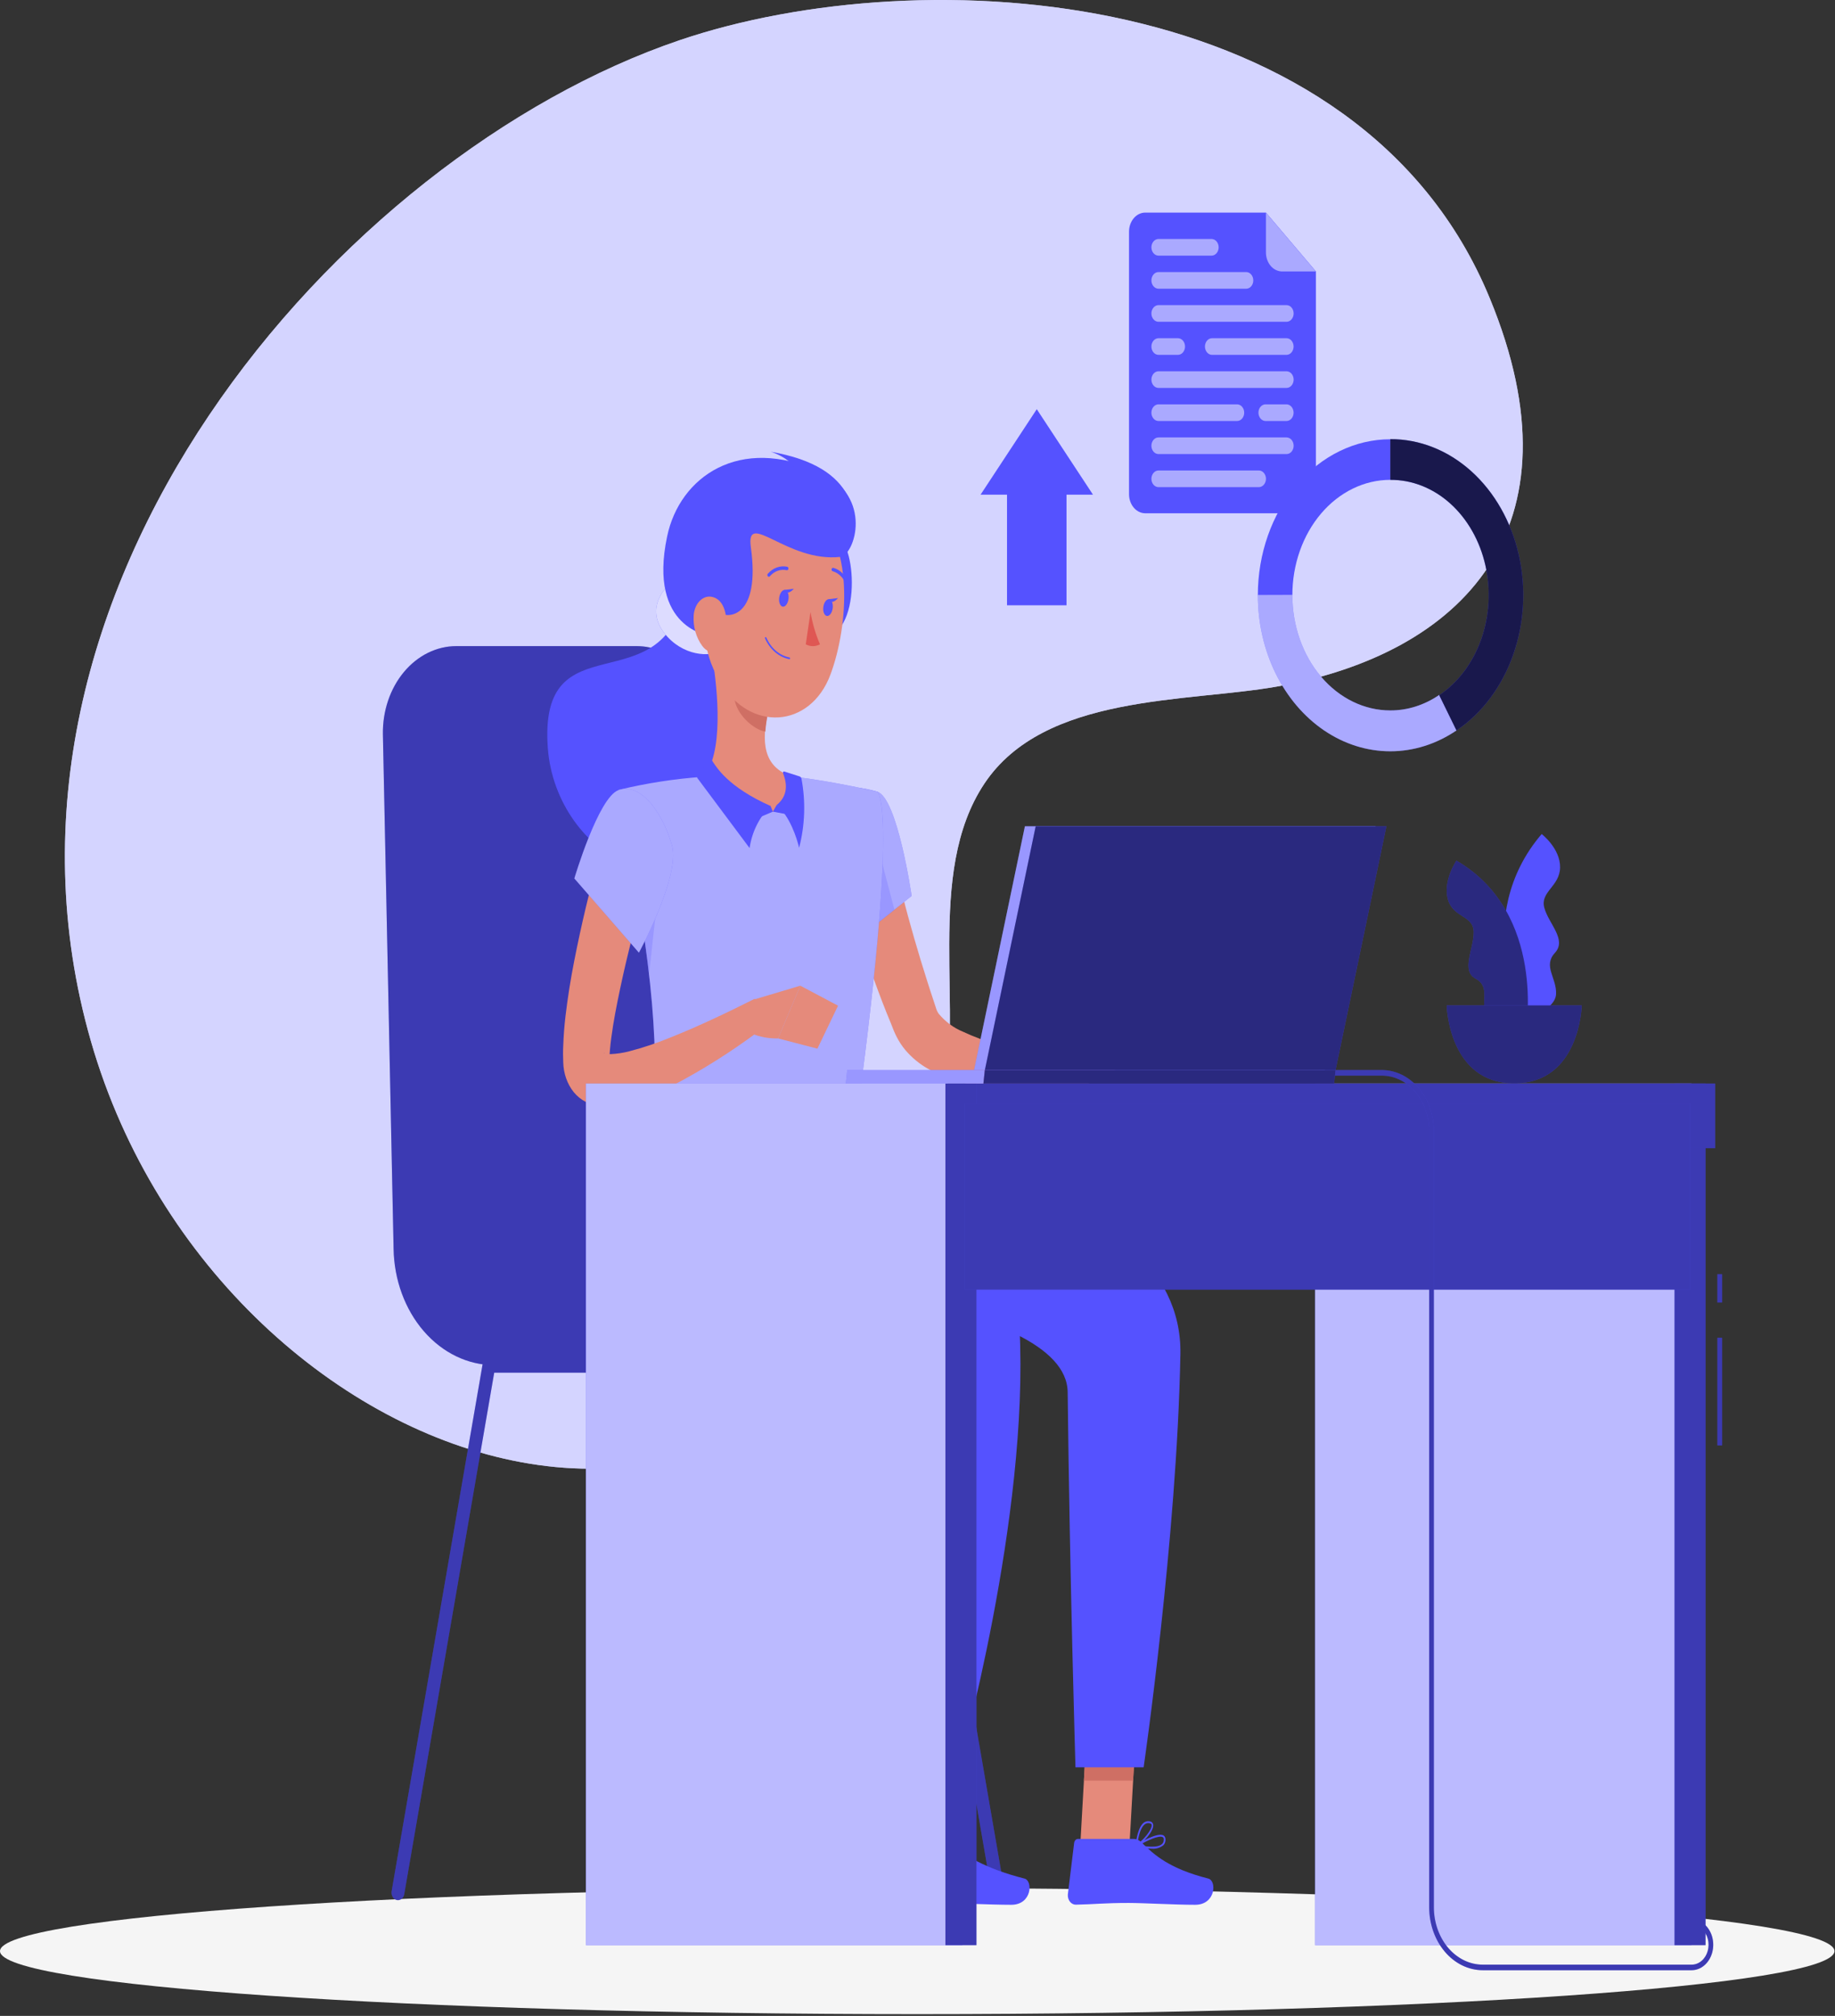 <svg width="783" height="860" viewBox="0 0 783 860" fill="none" xmlns="http://www.w3.org/2000/svg">
<rect x="0" y="0" width="783" height="860" fill="#333333" stroke="none"/>
<path d="M289.85 17.202C144.773 66.514 -16.371 252.051 38.777 444.12C94.288 637.163 352.103 719.658 402.245 475.973C411.51 430.961 394.493 372.647 420.049 334.285C445.604 295.923 506.323 299.724 544.798 292.907C623.523 278.869 676.47 225.875 635.634 127.109C580.325 -7.026 393.888 -18.142 289.85 17.202Z" fill="#D4D4FF"/>
<path opacity="0.8" d="M289.85 17.202C144.773 66.514 -16.371 252.051 38.777 444.12C94.288 637.163 352.103 719.658 402.245 475.973C411.51 430.961 394.493 372.647 420.049 334.285C445.604 295.923 506.323 299.724 544.798 292.907C623.523 278.869 676.47 225.875 635.634 127.109C580.325 -7.026 393.888 -18.142 289.85 17.202Z" fill="#D4D4FF"/>
<path d="M391.385 859.256C607.54 859.256 782.769 847.218 782.769 832.368C782.769 817.517 607.54 805.479 391.385 805.479C175.229 805.479 0 817.517 0 832.368C0 847.218 175.229 859.256 391.385 859.256Z" fill="#F5F5F5"/>
<path d="M425.922 810.42C425.29 810.418 424.677 810.16 424.188 809.688C423.699 809.216 423.363 808.56 423.238 807.831L384.885 585.595H318.089L279.736 807.831C279.553 808.622 279.121 809.303 278.528 809.733C277.934 810.164 277.224 810.313 276.541 810.149C275.857 809.986 275.252 809.523 274.849 808.854C274.445 808.185 274.273 807.361 274.367 806.548L313.164 581.723C313.293 580.996 313.63 580.342 314.118 579.871C314.607 579.4 315.217 579.14 315.849 579.134H387.105C387.737 579.136 388.35 579.394 388.839 579.866C389.328 580.338 389.664 580.994 389.79 581.723L428.607 806.548C428.75 807.386 428.605 808.256 428.204 808.968C427.803 809.68 427.179 810.177 426.467 810.348L425.922 810.42Z" fill="#5552FF"/>
<path d="M318.715 810.42C318.084 810.414 317.473 810.154 316.985 809.683C316.496 809.212 316.16 808.558 316.031 807.831L277.677 585.595H210.882L172.529 807.831C172.478 808.268 172.352 808.689 172.157 809.067C171.963 809.446 171.705 809.773 171.399 810.029C171.092 810.284 170.745 810.464 170.377 810.555C170.01 810.647 169.631 810.649 169.263 810.561C168.895 810.473 168.546 810.297 168.238 810.044C167.93 809.791 167.669 809.467 167.472 809.09C167.275 808.714 167.146 808.295 167.092 807.857C167.038 807.42 167.061 806.974 167.159 806.548L205.977 581.723C206.103 580.994 206.438 580.338 206.927 579.866C207.417 579.394 208.029 579.136 208.662 579.134H279.918C280.548 579.137 281.158 579.396 281.644 579.868C282.129 580.34 282.461 580.996 282.583 581.723L321.4 806.548C321.543 807.386 321.398 808.256 320.997 808.968C320.596 809.68 319.972 810.177 319.26 810.348L318.715 810.42Z" fill="#5552FF"/>
<path d="M333.714 582.388H210.983C199.718 582.391 188.901 577.196 180.855 567.918C172.808 558.641 168.174 546.021 167.947 532.767L163.385 313.287C163.299 308.381 164.046 303.504 165.581 298.942C167.117 294.38 169.411 290.224 172.328 286.718C175.245 283.212 178.728 280.426 182.572 278.524C186.416 276.621 190.543 275.64 194.713 275.638H271.662C279.363 275.644 286.793 278.983 292.537 285.019C298.281 291.055 301.937 299.367 302.809 308.37L333.714 582.388Z" fill="#5552FF"/>
<path d="M266.777 554.597H386.883C391.343 554.597 395.62 556.681 398.773 560.392C401.926 564.103 403.698 569.136 403.698 574.383V575.072C403.698 576.962 403.06 578.774 401.924 580.111C400.788 581.447 399.248 582.198 397.642 582.198H266.777V554.597Z" fill="#5552FF"/>
<g opacity="0.3">
<path d="M425.922 810.42C425.29 810.418 424.677 810.159 424.188 809.688C423.699 809.216 423.363 808.56 423.238 807.83L384.885 585.595H318.089L279.736 807.83C279.553 808.622 279.121 809.302 278.528 809.733C277.934 810.164 277.224 810.313 276.541 810.149C275.857 809.986 275.252 809.523 274.849 808.854C274.445 808.185 274.273 807.361 274.367 806.548L313.164 581.723C313.293 580.995 313.63 580.342 314.118 579.871C314.607 579.4 315.217 579.14 315.849 579.134H387.105C387.737 579.135 388.35 579.394 388.839 579.866C389.328 580.337 389.664 580.993 389.79 581.723L428.607 806.548C428.75 807.385 428.605 808.256 428.204 808.968C427.803 809.68 427.179 810.177 426.467 810.348L425.922 810.42Z" fill="black"/>
<path d="M318.715 810.42C318.084 810.414 317.473 810.153 316.985 809.682C316.496 809.211 316.16 808.558 316.031 807.83L277.677 585.595H210.882L172.529 807.83C172.478 808.268 172.352 808.689 172.157 809.067C171.963 809.445 171.705 809.772 171.399 810.028C171.092 810.284 170.745 810.464 170.377 810.555C170.01 810.647 169.631 810.648 169.263 810.561C168.895 810.473 168.546 810.297 168.238 810.044C167.93 809.791 167.669 809.467 167.472 809.09C167.275 808.714 167.146 808.295 167.092 807.857C167.038 807.42 167.061 806.974 167.159 806.548L205.977 581.723C206.103 580.993 206.438 580.337 206.927 579.866C207.417 579.394 208.029 579.135 208.662 579.134H279.918C280.548 579.136 281.158 579.396 281.644 579.868C282.129 580.34 282.461 580.995 282.583 581.723L321.4 806.548C321.543 807.385 321.398 808.256 320.997 808.968C320.596 809.68 319.972 810.177 319.26 810.348L318.715 810.42Z" fill="black"/>
<path d="M333.714 582.388H210.983C199.718 582.391 188.901 577.196 180.855 567.918C172.808 558.641 168.174 546.021 167.947 532.767L163.385 313.287C163.299 308.381 164.046 303.504 165.581 298.942C167.117 294.38 169.411 290.224 172.328 286.718C175.245 283.212 178.728 280.426 182.572 278.524C186.416 276.621 190.543 275.64 194.713 275.638H271.662C279.363 275.644 286.793 278.983 292.537 285.019C298.281 291.055 301.937 299.367 302.809 308.37L333.714 582.388Z" fill="black"/>
<path d="M266.777 554.597H386.883C391.343 554.597 395.62 556.681 398.773 560.392C401.926 564.103 403.698 569.136 403.698 574.383V575.072C403.698 576.962 403.06 578.774 401.924 580.111C400.788 581.447 399.248 582.198 397.642 582.198H266.777V554.597Z" fill="black"/>
</g>
<path d="M299.559 263.524C299.559 263.524 316.717 289.89 305.614 342.385C294.512 394.88 237.225 366.376 233.753 319.059C229.715 263.286 282.925 301.743 292.292 252.146L299.559 263.524Z" fill="#5552FF"/>
<path d="M287.104 247.87C279.656 254.046 276.709 263.025 284.944 271.814C293.18 280.603 304.928 280.317 308.481 276.707C312.034 273.096 311.327 254.759 311.327 254.759L287.104 247.87Z" fill="#5552FF"/>
<path opacity="0.8" d="M287.104 247.87C279.656 254.046 276.709 263.025 284.944 271.814C293.18 280.603 304.928 280.317 308.481 276.707C312.034 273.096 311.327 254.759 311.327 254.759L287.104 247.87Z" fill="white"/>
<path d="M381.171 364.713C381.372 365.782 381.716 367.445 382.039 368.846L383.007 373.312C383.694 376.305 384.441 379.298 385.228 382.29C386.722 388.324 388.377 394.333 390.113 400.343C391.849 406.353 393.625 412.22 395.563 418.3C396.512 421.27 397.461 424.262 398.47 427.232L399.641 430.795C399.875 431.404 400.18 431.972 400.549 432.481C403.423 435.901 406.923 438.501 410.783 440.082C415.498 442.315 420.358 444.094 425.317 445.403C430.444 446.804 435.713 447.968 441.042 448.942C446.371 449.916 451.841 450.7 457.09 451.318L457.271 464.097C445.756 465.498 434.148 465.498 422.632 464.097C416.614 463.367 410.662 462.007 404.849 460.035C401.7 458.916 398.635 457.494 395.684 455.783C392.287 453.841 389.179 451.266 386.479 448.158C384.913 446.322 383.555 444.254 382.442 442.006C382.139 441.436 381.877 440.795 381.594 440.201L381.07 438.918L380.141 436.543C378.89 433.526 377.638 430.51 376.487 427.445C374.146 421.317 371.865 415.141 369.826 408.847C367.787 402.552 365.789 396.21 364.093 389.844C363.266 386.566 362.458 383.312 361.711 379.963L360.601 374.951C360.278 373.145 359.975 371.649 359.652 369.511L381.171 364.713Z" fill="#E58A7B"/>
<path d="M374.307 337.729C382.967 340.318 389.003 382.219 389.003 382.219L365.163 401.222C365.163 401.222 342.292 358.941 349.014 347.753C355.898 336.257 361.671 334.024 374.307 337.729Z" fill="#5552FF"/>
<path opacity="0.5" d="M374.307 337.729C382.967 340.318 389.003 382.219 389.003 382.219L365.163 401.222C365.163 401.222 342.292 358.941 349.014 347.753C355.898 336.257 361.671 334.024 374.307 337.729Z" fill="white"/>
<path opacity="0.2" d="M371.199 348.276L350.468 367.611C354.505 379.356 359.416 390.659 365.143 401.388L381.675 388.157L371.199 348.276Z" fill="#5552FF"/>
<path d="M374.307 337.729C374.307 337.729 384.4 341.862 364.214 486.829H278.989C280.423 445.997 280.463 420.818 263.89 336.993C275.824 334.1 287.92 332.227 300.084 331.387C312.98 330.305 325.925 330.305 338.82 331.387C355.454 333.264 374.307 337.729 374.307 337.729Z" fill="#5552FF"/>
<path opacity="0.5" d="M374.307 337.729C374.307 337.729 384.4 341.862 364.214 486.829H278.989C280.423 445.997 280.463 420.818 263.89 336.993C275.824 334.1 287.92 332.227 300.084 331.387C312.98 330.305 325.925 330.305 338.82 331.387C355.454 333.264 374.307 337.729 374.307 337.729Z" fill="white"/>
<path d="M453.961 451.199L468.838 433.431L470.856 458.467C470.856 458.467 459.693 467.351 451.982 462.576L453.961 451.199Z" fill="#E58A7B"/>
<path d="M486.4 430.795L487.066 451.84L470.836 458.467L468.878 433.431L486.4 430.795Z" fill="#E58A7B"/>
<path d="M460.945 787.379H481.939L485.168 730.157H464.175L460.945 787.379Z" fill="#E58A7B"/>
<path d="M379.697 787.379H400.69L407.432 730.157H386.439L379.697 787.379Z" fill="#E58A7B"/>
<path d="M402.002 784.505H378.405C377.999 784.495 377.603 784.661 377.294 784.972C376.985 785.283 376.784 785.717 376.73 786.191L374.045 808.163C373.997 808.718 374.048 809.279 374.196 809.809C374.344 810.339 374.584 810.827 374.902 811.241C375.219 811.655 375.607 811.986 376.04 812.213C376.473 812.439 376.942 812.557 377.416 812.557C385.632 812.391 389.528 811.821 399.964 811.821C406.342 811.821 422.713 812.605 431.534 812.605C440.356 812.605 440.82 802.343 437.146 801.417C420.695 797.236 411.046 791.512 405.495 786.025C404.521 785.046 403.283 784.507 402.002 784.505Z" fill="#5552FF"/>
<path d="M483.574 784.505H460.017C459.611 784.5 459.218 784.668 458.91 784.978C458.602 785.288 458.4 785.719 458.341 786.191L455.657 808.163C455.609 808.718 455.66 809.279 455.808 809.809C455.955 810.339 456.195 810.827 456.513 811.241C456.831 811.655 457.219 811.986 457.652 812.213C458.085 812.44 458.554 812.557 459.028 812.557C467.243 812.391 471.139 811.821 481.575 811.821C487.974 811.821 501.156 812.605 509.977 812.605C518.798 812.605 519.262 802.343 515.589 801.417C499.137 797.236 492.657 791.512 487.126 786.025C486.133 785.038 484.874 784.499 483.574 784.505Z" fill="#5552FF"/>
<path d="M357.573 230.174C365.123 230.744 368.958 275.306 346.814 272.716C324.67 270.127 357.573 230.174 357.573 230.174Z" fill="#5552FF"/>
<path d="M485.168 730.157L483.493 759.659H462.5L464.155 730.157H485.168Z" fill="#CF6F64"/>
<path d="M386.439 730.157H407.452L403.96 759.659H382.947L386.439 730.157Z" fill="#CF6F64"/>
<path opacity="0.2" d="M272.409 383.597C274.427 395.758 275.86 406.257 276.951 415.711L281.936 370.319L272.409 383.597Z" fill="#5552FF"/>
<path d="M303.919 280.175C306.362 294.831 308.804 321.696 300.084 331.482C300.084 331.482 303.495 346.352 326.648 346.352C352.103 346.352 338.76 331.482 338.76 331.482C324.852 327.587 325.215 315.449 327.637 304.071L303.919 280.175Z" fill="#E58A7B"/>
<path d="M322.046 349.535L329.797 346.257L328.768 343.763L322.046 349.535Z" fill="#5552FF"/>
<path d="M337.084 347.634L329.797 346.257L331.372 343.478L337.084 347.634Z" fill="#5552FF"/>
<path d="M302.91 324.57L297.641 330.603C297.483 330.794 297.395 331.05 297.395 331.316C297.395 331.582 297.483 331.838 297.641 332.028L319.846 361.791C320.902 354.723 324.118 348.353 328.889 343.881C310.52 335.71 305.736 327.254 304.101 324.879C304.063 324.741 303.995 324.617 303.903 324.519C303.812 324.421 303.701 324.354 303.58 324.322C303.46 324.291 303.335 324.298 303.217 324.341C303.099 324.384 302.993 324.463 302.91 324.57Z" fill="#5552FF"/>
<path d="M334.642 329.13L341.182 331.221C341.378 331.285 341.556 331.409 341.697 331.58C341.839 331.751 341.94 331.963 341.99 332.195C343.837 341.957 343.489 352.117 340.98 361.672C340.052 357.634 336.943 347.967 331.372 343.477C337.428 338.561 334.985 332.218 334.117 329.819C334.089 329.73 334.082 329.633 334.097 329.54C334.112 329.446 334.149 329.359 334.203 329.288C334.257 329.217 334.326 329.165 334.404 329.137C334.481 329.11 334.563 329.107 334.642 329.13Z" fill="#5552FF"/>
<path d="M313.628 289.914L327.759 304.047C327.171 306.695 326.773 309.397 326.568 312.123C321.259 311.221 313.972 304.38 313.406 297.871C313.061 295.225 313.136 292.527 313.628 289.914Z" fill="#CF6F64"/>
<path d="M302.567 241.552C300.165 265.899 298.691 276.161 307.169 290.698C319.886 312.574 345.845 310.722 354.384 287.705C362.075 266.992 364.699 230.697 346.128 216.825C342.043 213.757 337.359 211.968 332.521 211.63C327.683 211.292 322.852 212.415 318.487 214.893C314.122 217.371 310.368 221.121 307.581 225.787C304.795 230.453 303.069 235.88 302.567 241.552Z" fill="#E58A7B"/>
<path d="M349.882 201.338C315.667 185.447 289.97 203.381 284.662 228.868C276.325 268.441 302.95 271.22 302.95 271.22L306.281 261.101C311.065 264.498 324.448 263.001 320.411 233.618C318.029 216.991 335.914 240.151 358.603 237.562C364.638 236.873 372.894 212.027 349.882 201.338Z" fill="#5552FF"/>
<path d="M361.529 211.124C357.028 202.977 347.823 195.993 328.748 192.692C328.748 192.692 338.659 195.328 341.868 203.856C345.078 212.383 366.96 220.934 361.529 211.124Z" fill="#5552FF"/>
<path d="M295.986 262.621C295.846 264.963 296.101 267.314 296.735 269.539C297.368 271.765 298.369 273.821 299.68 275.591C303.212 280.341 307.855 277.42 309.309 271.719C310.601 266.564 310.338 257.918 305.615 255.305C300.891 252.692 296.369 256.826 295.986 262.621Z" fill="#E58A7B"/>
<path d="M364.275 486.924C364.275 486.924 505.052 502.339 503.679 577.661C502.246 656.047 487.994 753.958 487.994 753.958H458.907C458.907 753.958 456.424 671.107 455.576 593.932C455.152 553.742 319.119 545.689 319.119 545.689L301.557 486.924H364.275Z" fill="#5552FF"/>
<path d="M341.748 486.924C341.748 486.924 432.725 522.435 435.027 566.378C439.246 647.282 409.027 754.029 409.027 754.029H380.383C380.383 754.029 382.018 683.245 385.43 609.942C389.75 517.827 251.638 608.659 278.99 486.995L341.748 486.924Z" fill="#5552FF"/>
<path d="M332.502 254.83C332.2 256.778 332.846 258.56 333.936 258.797C335.026 259.035 336.136 257.609 336.439 255.662C336.741 253.714 336.096 251.909 335.005 251.695C333.915 251.481 332.846 252.859 332.502 254.83Z" fill="#5552FF"/>
<path d="M351.336 258.797C351.033 260.745 351.679 262.526 352.769 262.764C353.859 263.001 354.99 261.576 355.292 259.628C355.595 257.681 354.949 255.875 353.859 255.662C352.769 255.448 351.639 256.826 351.336 258.797Z" fill="#5552FF"/>
<path d="M353.354 255.662L357.573 255.139C357.573 255.139 355.05 258.393 353.354 255.662Z" fill="#5552FF"/>
<path d="M345.845 261.101C346.653 265.888 348.011 270.523 349.882 274.878C348.931 275.387 347.899 275.651 346.854 275.651C345.81 275.651 344.777 275.387 343.826 274.878L345.845 261.101Z" fill="#DF5753"/>
<path d="M336.883 281.22C334.667 280.807 332.566 279.785 330.75 278.237C328.933 276.689 327.452 274.66 326.426 272.313C326.392 272.221 326.39 272.118 326.42 272.024C326.45 271.931 326.511 271.855 326.588 271.814C326.668 271.781 326.756 271.785 326.835 271.824C326.913 271.864 326.976 271.936 327.012 272.028C327.982 274.246 329.38 276.166 331.094 277.634C332.808 279.102 334.791 280.078 336.883 280.484C336.966 280.507 337.04 280.566 337.089 280.649C337.137 280.733 337.157 280.835 337.145 280.935C337.13 281.008 337.097 281.073 337.05 281.124C337.004 281.175 336.945 281.208 336.883 281.22Z" fill="#5552FF"/>
<path d="M328.081 246.065C327.994 246.069 327.907 246.05 327.826 246.009C327.746 245.967 327.675 245.906 327.617 245.828C327.556 245.761 327.507 245.68 327.474 245.59C327.441 245.5 327.423 245.403 327.423 245.305C327.423 245.207 327.441 245.11 327.474 245.02C327.507 244.93 327.556 244.849 327.617 244.783C328.704 243.532 330.031 242.608 331.486 242.087C332.94 241.566 334.479 241.464 335.974 241.79C336.132 241.845 336.266 241.969 336.349 242.137C336.431 242.305 336.456 242.504 336.418 242.692C336.399 242.788 336.364 242.878 336.315 242.958C336.266 243.038 336.204 243.105 336.133 243.156C336.061 243.207 335.982 243.24 335.899 243.255C335.816 243.269 335.732 243.263 335.651 243.239C334.361 242.97 333.036 243.07 331.786 243.529C330.535 243.987 329.397 244.792 328.465 245.875C328.357 245.984 328.223 246.05 328.081 246.065Z" fill="#5552FF"/>
<path d="M361.63 249.961C361.505 249.966 361.382 249.926 361.277 249.845C361.172 249.764 361.091 249.647 361.045 249.509C360.552 248.084 359.779 246.815 358.79 245.808C357.8 244.801 356.623 244.083 355.353 243.714C355.188 243.679 355.041 243.57 354.944 243.411C354.846 243.251 354.804 243.053 354.828 242.859C354.857 242.66 354.953 242.484 355.093 242.368C355.233 242.252 355.406 242.206 355.575 242.241C357.053 242.644 358.428 243.461 359.58 244.623C360.733 245.786 361.63 247.258 362.196 248.916C362.264 249.099 362.268 249.306 362.208 249.492C362.148 249.679 362.027 249.83 361.873 249.913L361.63 249.961Z" fill="#5552FF"/>
<path d="M276.627 372.837C274.791 379.963 272.812 387.089 271.056 394.405C269.3 401.721 267.443 408.847 265.848 416.091C264.253 423.336 262.74 430.51 261.609 437.469C261.064 440.985 260.559 444.477 260.277 447.755C260.115 449.393 260.035 450.937 260.014 452.363C260.014 452.695 260.014 452.363 259.813 451.816C259.566 451.173 259.224 450.585 258.803 450.082C257.774 449.037 257.39 449.227 257.855 449.393C258.7 449.636 259.569 449.74 260.438 449.702C263.156 449.592 265.859 449.187 268.513 448.491C274.525 446.932 280.451 444.941 286.256 442.529C298.186 437.778 310.298 431.982 322.086 426.068L327.294 437.256C316.11 445.883 304.42 453.567 292.312 460.249C286.042 463.729 279.574 466.689 272.954 469.109C269.268 470.43 265.482 471.329 261.65 471.793C259.256 472.082 256.841 472.01 254.463 471.579C252.885 471.301 251.345 470.782 249.881 470.035C247.989 469.072 246.275 467.685 244.835 465.95C242.035 462.478 240.431 457.907 240.333 453.123C240.232 450.747 240.212 448.372 240.333 446.234C240.474 441.84 240.818 437.683 241.282 433.621C242.251 425.498 243.502 417.659 245.037 409.868C246.571 402.077 248.206 394.547 250.002 386.994C251.799 379.44 253.737 372.029 256.058 364.475L276.627 372.837Z" fill="#E58A7B"/>
<path d="M409.189 788.662C407.329 788.608 405.48 788.305 403.678 787.759C403.611 787.744 403.549 787.705 403.5 787.648C403.451 787.591 403.418 787.518 403.405 787.439C403.392 787.36 403.4 787.278 403.427 787.204C403.454 787.129 403.499 787.066 403.557 787.023C404.263 786.476 410.561 781.678 412.963 782.937C413.215 783.071 413.431 783.283 413.588 783.551C413.744 783.819 413.836 784.133 413.852 784.457C413.952 784.984 413.934 785.533 413.8 786.05C413.665 786.566 413.419 787.032 413.085 787.403C411.953 788.349 410.573 788.795 409.189 788.662ZM404.647 787.189C408.543 788.139 411.47 788.02 412.6 786.785C412.846 786.504 413.027 786.153 413.126 785.767C413.225 785.38 413.238 784.97 413.165 784.576C413.158 784.389 413.107 784.208 413.018 784.054C412.929 783.899 412.805 783.775 412.661 783.697C411.127 782.89 406.867 785.574 404.647 787.189Z" fill="#5552FF"/>
<path d="M403.758 787.783H403.577C403.52 787.744 403.474 787.689 403.442 787.622C403.41 787.555 403.394 787.479 403.395 787.403C403.395 787.118 403.395 780.087 405.656 777.759C405.921 777.46 406.241 777.238 406.591 777.11C406.942 776.982 407.313 776.952 407.675 777.022C408.038 777.019 408.392 777.164 408.675 777.432C408.959 777.7 409.154 778.076 409.229 778.495C409.653 781.06 406.14 786.31 403.94 787.783H403.758ZM407.311 777.759C406.867 777.762 406.441 777.966 406.12 778.329C404.526 779.992 404.203 784.695 404.102 786.571C406.12 784.861 408.825 780.538 408.482 778.614C408.482 778.305 408.28 777.901 407.553 777.783L407.311 777.759Z" fill="#5552FF"/>
<path d="M491.466 788.662C489.248 788.604 487.039 788.31 484.866 787.783C484.795 787.761 484.73 787.717 484.68 787.653C484.63 787.59 484.596 787.511 484.583 787.426C484.572 787.339 484.586 787.25 484.623 787.173C484.659 787.095 484.716 787.034 484.785 786.999C485.713 786.429 494.01 781.441 496.533 783.056C496.752 783.199 496.937 783.404 497.071 783.653C497.206 783.902 497.284 784.187 497.3 784.481C497.357 784.976 497.31 785.48 497.162 785.948C497.014 786.416 496.77 786.834 496.452 787.165C494.984 788.319 493.225 788.847 491.466 788.662ZM486.037 787.189C488.741 787.735 494.111 788.519 495.968 786.571C496.2 786.316 496.377 786.001 496.486 785.65C496.595 785.299 496.632 784.923 496.594 784.552C496.592 784.391 496.554 784.233 496.483 784.096C496.412 783.958 496.311 783.845 496.19 783.768C494.535 782.723 488.963 785.502 486.037 787.189Z" fill="#5552FF"/>
<path d="M484.946 787.783C484.881 787.807 484.81 787.807 484.744 787.783C484.695 787.737 484.656 787.68 484.628 787.614C484.6 787.548 484.584 787.476 484.583 787.403C484.583 787.118 485.088 780.538 487.671 777.901C488.033 777.538 488.455 777.267 488.91 777.103C489.365 776.94 489.843 776.888 490.316 776.951C491.608 777.094 491.971 777.854 492.072 778.448C492.435 781.179 487.55 786.405 485.088 787.712L484.946 787.783ZM489.932 777.759C489.269 777.756 488.628 778.044 488.136 778.567C486.238 780.419 485.572 784.861 485.37 786.643C488.015 784.909 491.628 780.443 491.426 778.614C491.426 778.424 491.426 777.901 490.316 777.783L489.932 777.759Z" fill="#5552FF"/>
<path d="M321.602 426.448L341.505 420.509L332.018 443.004C332.018 443.004 318.554 443.693 314.113 434.856L321.602 426.448Z" fill="#E58A7B"/>
<path d="M357.593 429.037L348.792 447.374L332.018 443.004L341.505 420.509L357.593 429.037Z" fill="#E58A7B"/>
<path d="M334.501 251.695L338.72 251.172C338.72 251.172 336.116 254.426 334.501 251.695Z" fill="#5552FF"/>
<path d="M277.718 481.033L277.031 490.012C276.749 490.724 277.435 491.437 278.424 491.437H364.699C365.466 491.437 366.092 490.985 366.152 490.415L366.919 481.437C366.919 480.819 366.293 480.296 365.466 480.296H279.11C278.844 480.27 278.577 480.324 278.333 480.453C278.089 480.581 277.878 480.781 277.718 481.033Z" fill="#5552FF"/>
<path d="M289.325 492.411H287.003C286.539 492.411 286.196 492.126 286.216 491.793L287.306 480.106C287.306 479.774 287.75 479.489 288.214 479.489H290.455C290.919 479.489 291.262 479.774 291.242 480.106L290.152 491.793C290.172 492.126 289.769 492.411 289.325 492.411Z" fill="#5552FF"/>
<path d="M358.199 492.411H355.877C355.413 492.411 355.07 492.126 355.09 491.793L356.18 480.106C356.18 479.774 356.624 479.489 357.089 479.489H359.39C359.854 479.489 360.197 479.774 360.177 480.106L359.087 491.793C359.087 492.126 358.643 492.411 358.199 492.411Z" fill="#5552FF"/>
<path d="M323.762 492.411H321.44C320.976 492.411 320.633 492.126 320.653 491.793L321.743 480.106C321.743 479.774 322.187 479.489 322.652 479.489H324.953C325.417 479.489 325.76 479.774 325.74 480.106L324.65 491.793C324.61 492.126 324.226 492.411 323.762 492.411Z" fill="#5552FF"/>
<path d="M263.89 337.088C255.332 340.152 245.077 374.761 245.077 374.761L272.631 406.424C272.631 406.424 290.314 373.763 286.761 360.77C282.986 347.231 273.64 333.62 263.89 337.088Z" fill="#5552FF"/>
<path opacity="0.5" d="M263.89 337.088C255.332 340.152 245.077 374.761 245.077 374.761L272.631 406.424C272.631 406.424 290.314 373.763 286.761 360.77C282.986 347.231 273.64 333.62 263.89 337.088Z" fill="white"/>
<path d="M721.747 462.244H561.148V829.826H721.747V462.244Z" fill="#5552FF"/>
<path opacity="0.6" d="M721.747 462.244H561.148V829.826H721.747V462.244Z" fill="white"/>
<path d="M410.622 462.244H250.023V829.826H410.622V462.244Z" fill="#5552FF"/>
<path opacity="0.6" d="M410.622 462.244H250.023V829.826H410.622V462.244Z" fill="white"/>
<path d="M727.763 462.244H714.521V829.826H727.763V462.244Z" fill="#5552FF"/>
<path opacity="0.3" d="M727.763 462.244H714.521V829.826H727.763V462.244Z" fill="black"/>
<path d="M412.539 489.822L731.86 489.822V462.244L412.539 462.244V489.822Z" fill="#5552FF"/>
<path opacity="0.3" d="M412.539 489.822L731.86 489.822V462.244L412.539 462.244V489.822Z" fill="black"/>
<path d="M416.657 462.244H403.416V829.826H416.657V462.244Z" fill="#5552FF"/>
<path opacity="0.3" d="M416.657 462.244H403.416V829.826H416.657V462.244Z" fill="black"/>
<path d="M411.772 550.179H721.142V470.771L411.772 470.771V550.179Z" fill="#5552FF"/>
<path opacity="0.3" d="M411.772 550.179H721.142V470.771L411.772 470.771V550.179Z" fill="black"/>
<path d="M721.828 840.515H632.667C626.613 840.509 620.81 837.677 616.529 832.64C612.249 827.603 609.842 820.773 609.837 813.65V482.624C609.837 476.325 607.71 470.283 603.924 465.828C600.139 461.374 595.004 458.871 589.651 458.871H562.965V456.496H589.63C595.519 456.496 601.167 459.249 605.331 464.149C609.496 469.049 611.835 475.695 611.835 482.624V813.65C611.84 820.143 614.035 826.369 617.936 830.96C621.838 835.551 627.129 838.134 632.647 838.14H721.828C723.346 838.143 724.826 837.583 726.057 836.538C727.288 835.494 728.207 834.018 728.684 832.323C729.16 830.627 729.17 828.798 728.711 827.096C728.252 825.393 727.348 823.905 726.128 822.843L727.319 820.942C728.876 822.303 730.03 824.206 730.616 826.382C731.201 828.557 731.189 830.895 730.581 833.063C729.973 835.23 728.8 837.117 727.229 838.455C725.657 839.793 723.768 840.514 721.828 840.515Z" fill="#5552FF"/>
<path opacity="0.3" d="M721.828 840.515H632.667C626.613 840.509 620.81 837.677 616.529 832.64C612.249 827.603 609.842 820.773 609.837 813.65V482.624C609.837 476.325 607.71 470.283 603.924 465.828C600.139 461.374 595.004 458.871 589.651 458.871H562.965V456.496H589.63C595.519 456.496 601.167 459.249 605.331 464.149C609.496 469.049 611.835 475.695 611.835 482.624V813.65C611.84 820.143 614.035 826.369 617.936 830.96C621.838 835.551 627.129 838.134 632.647 838.14H721.828C723.346 838.143 724.826 837.583 726.057 836.538C727.288 835.494 728.207 834.018 728.684 832.323C729.16 830.627 729.17 828.798 728.711 827.096C728.252 825.393 727.348 823.905 726.128 822.843L727.319 820.942C728.876 822.303 730.03 824.206 730.616 826.382C731.201 828.557 731.189 830.895 730.581 833.063C729.973 835.23 728.8 837.117 727.229 838.455C725.657 839.793 723.768 840.514 721.828 840.515Z" fill="black"/>
<path d="M734.828 570.702H732.809V616.617H734.828V570.702Z" fill="#5552FF"/>
<path opacity="0.3" d="M734.828 570.702H732.809V616.617H734.828V570.702Z" fill="black"/>
<path d="M734.828 543.599H732.809V555.666H734.828V543.599Z" fill="#5552FF"/>
<path opacity="0.3" d="M734.828 543.599H732.809V555.666H734.828V543.599Z" fill="black"/>
<path d="M586.986 352.504H437.328L415.648 456.496H565.286L586.986 352.504Z" fill="#5552FF"/>
<path opacity="0.4" d="M586.986 352.504H437.328L415.648 456.496H565.286L586.986 352.504Z" fill="white"/>
<path d="M420.23 456.496L419.625 462.244H360.904L361.509 456.496H420.23Z" fill="#5552FF"/>
<path opacity="0.4" d="M420.23 456.496L419.625 462.244H360.904L361.509 456.496H420.23Z" fill="white"/>
<path d="M569.888 456.496L569.283 462.244H419.625L420.23 456.496H569.888Z" fill="#5552FF"/>
<path opacity="0.5" d="M569.888 456.496L569.283 462.244H419.625L420.23 456.496H569.888Z" fill="black"/>
<path d="M591.588 352.504H441.93L420.25 456.496H569.888L591.588 352.504Z" fill="#5552FF"/>
<path opacity="0.5" d="M591.588 352.504H441.93L420.25 456.496H569.888L591.588 352.504Z" fill="black"/>
<path d="M649.38 436.044C649.38 436.044 627.357 391.364 657.838 355.806C657.838 355.806 665.811 361.934 665.69 370.058C665.569 378.181 657.152 380.366 658.948 387.207C660.745 394.048 668.718 400.818 663.49 406.495C658.262 412.172 664.338 417.208 663.975 424.144C663.611 431.08 649.38 436.044 649.38 436.044Z" fill="#5552FF"/>
<path d="M651.056 440.13C651.056 440.13 659.978 389.559 621.464 367.16C621.464 367.16 615.529 375.925 617.85 383.787C620.172 391.649 628.71 390.39 628.831 397.587C628.953 404.785 623.22 414.096 629.699 417.54C636.179 420.985 631.718 428.039 633.959 434.5C636.199 440.961 651.056 440.13 651.056 440.13Z" fill="#5552FF"/>
<path opacity="0.5" d="M651.056 440.13C651.056 440.13 659.978 389.559 621.464 367.16C621.464 367.16 615.529 375.925 617.85 383.787C620.172 391.649 628.71 390.39 628.831 397.587C628.953 404.785 623.22 414.096 629.699 417.54C636.179 420.985 631.718 428.039 633.959 434.5C636.199 440.961 651.056 440.13 651.056 440.13Z" fill="black"/>
<path d="M617.305 428.918C617.305 428.918 618.052 462.173 646.13 462.173C674.209 462.173 674.936 428.918 674.936 428.918H617.305Z" fill="#5552FF"/>
<path opacity="0.5" d="M617.305 428.918C617.305 428.918 618.052 462.173 646.13 462.173C674.209 462.173 674.936 428.918 674.936 428.918H617.305Z" fill="black"/>
<path d="M466.375 211.029L442.394 174.568L418.414 211.029H429.697V258.227H455.091V211.029H466.375Z" fill="#5552FF"/>
<path d="M536.723 253.904C536.723 236.265 542.678 219.348 553.278 206.875C563.877 194.402 578.254 187.395 593.244 187.395V204.711C587.757 204.708 582.324 205.977 577.255 208.445C572.185 210.913 567.579 214.533 563.699 219.097C559.818 223.661 556.74 229.08 554.64 235.044C552.54 241.008 551.459 247.4 551.459 253.856L536.723 253.904Z" fill="#5552FF"/>
<path d="M536.723 253.904H551.459C551.459 266.944 555.861 279.451 563.697 288.672C571.534 297.893 582.162 303.073 593.244 303.073C600.576 303.089 607.779 300.81 614.116 296.47L621.504 311.601C612.912 317.438 603.165 320.511 593.243 320.511C583.321 320.511 573.575 317.438 564.982 311.6C556.39 305.762 549.255 297.366 544.294 287.255C539.334 277.144 536.723 265.674 536.723 253.999V253.904Z" fill="#5552FF"/>
<path opacity="0.5" d="M536.723 253.904H551.459C551.459 266.944 555.861 279.451 563.697 288.672C571.534 297.893 582.162 303.073 593.244 303.073C600.576 303.089 607.779 300.81 614.116 296.47L621.504 311.601C612.912 317.438 603.165 320.511 593.243 320.511C583.321 320.511 573.575 317.438 564.982 311.6C556.39 305.762 549.255 297.366 544.294 287.255C539.334 277.144 536.723 265.674 536.723 253.999V253.904Z" fill="white"/>
<path d="M593.244 204.711V187.347C605.726 187.291 617.872 192.098 627.788 201.019C637.704 209.94 644.832 222.472 648.059 236.661C651.286 250.849 650.431 265.896 645.627 279.452C640.823 293.009 632.341 304.313 621.504 311.601L614.136 296.565C622.162 291.188 628.447 282.833 632.008 272.806C635.569 262.78 636.205 251.647 633.818 241.149C631.43 230.651 626.153 221.381 618.811 214.788C611.47 208.195 602.479 204.651 593.244 204.711Z" fill="#5552FF"/>
<path opacity="0.7" d="M593.244 204.711V187.347C605.726 187.291 617.872 192.098 627.788 201.019C637.704 209.94 644.832 222.472 648.059 236.661C651.286 250.849 650.431 265.896 645.627 279.452C640.823 293.009 632.341 304.313 621.504 311.601L614.136 296.565C622.162 291.188 628.447 282.833 632.008 272.806C635.569 262.78 636.205 251.647 633.818 241.149C631.43 230.651 626.153 221.381 618.811 214.788C611.47 208.195 602.479 204.651 593.244 204.711Z" fill="black"/>
<path d="M540.175 90.695H488.681C486.845 90.695 485.083 91.553 483.785 93.081C482.487 94.609 481.757 96.682 481.757 98.843V210.887C481.773 213.035 482.51 215.089 483.806 216.602C485.103 218.114 486.855 218.963 488.681 218.963H554.588C556.421 218.957 558.177 218.095 559.471 216.568C560.765 215.041 561.491 212.972 561.491 210.816V115.802L540.175 90.695Z" fill="#5552FF"/>
<path d="M537.147 207.823H494.333C493.53 207.823 492.76 207.447 492.192 206.779C491.624 206.111 491.305 205.205 491.305 204.26C491.31 203.319 491.632 202.419 492.199 201.755C492.766 201.092 493.533 200.72 494.333 200.72H537.167C537.967 200.72 538.734 201.092 539.301 201.755C539.868 202.419 540.19 203.319 540.195 204.26C540.19 205.207 539.866 206.113 539.295 206.78C538.724 207.448 537.952 207.823 537.147 207.823Z" fill="#5552FF"/>
<path d="M516.961 109.056H494.333C493.533 109.056 492.766 108.684 492.199 108.021C491.632 107.358 491.31 106.458 491.305 105.517C491.305 104.572 491.624 103.666 492.192 102.998C492.76 102.329 493.53 101.954 494.333 101.954H516.981C517.784 101.954 518.555 102.329 519.122 102.998C519.69 103.666 520.009 104.572 520.009 105.517C520.007 105.985 519.926 106.448 519.771 106.879C519.616 107.31 519.391 107.701 519.108 108.03C518.825 108.358 518.49 108.618 518.121 108.794C517.753 108.97 517.359 109.059 516.961 109.056Z" fill="#5552FF"/>
<path d="M531.758 123.166H494.333C493.533 123.166 492.766 122.794 492.199 122.131C491.632 121.468 491.31 120.567 491.305 119.627C491.305 118.682 491.624 117.775 492.192 117.107C492.76 116.439 493.53 116.064 494.333 116.064H531.778C532.577 116.07 533.342 116.448 533.906 117.116C534.469 117.783 534.785 118.686 534.785 119.627C534.785 120.093 534.707 120.556 534.555 120.987C534.402 121.417 534.179 121.809 533.897 122.138C533.616 122.467 533.282 122.727 532.915 122.903C532.547 123.08 532.154 123.169 531.758 123.166Z" fill="#5552FF"/>
<path d="M548.956 137.275H494.333C493.533 137.275 492.766 136.903 492.199 136.24C491.632 135.577 491.31 134.677 491.305 133.736C491.305 132.791 491.624 131.885 492.192 131.217C492.76 130.548 493.53 130.173 494.333 130.173H548.976C549.779 130.173 550.549 130.548 551.117 131.217C551.685 131.885 552.004 132.791 552.004 133.736C552.001 134.204 551.92 134.667 551.766 135.098C551.611 135.529 551.386 135.92 551.103 136.248C550.82 136.577 550.485 136.837 550.116 137.013C549.748 137.189 549.354 137.278 548.956 137.275Z" fill="#5552FF"/>
<path d="M548.956 151.385H517.183C516.384 151.385 515.616 151.013 515.049 150.35C514.482 149.686 514.161 148.786 514.155 147.845C514.155 146.9 514.474 145.994 515.042 145.326C515.61 144.658 516.38 144.282 517.183 144.282H548.956C549.759 144.282 550.529 144.658 551.097 145.326C551.665 145.994 551.984 146.9 551.984 147.845C551.978 148.786 551.657 149.686 551.09 150.35C550.522 151.013 549.755 151.385 548.956 151.385Z" fill="#5552FF"/>
<path d="M502.609 151.385H494.333C493.533 151.385 492.766 151.013 492.199 150.35C491.632 149.686 491.31 148.786 491.305 147.845C491.305 146.9 491.624 145.994 492.192 145.326C492.76 144.658 493.53 144.282 494.333 144.282H502.629C503.432 144.282 504.202 144.658 504.77 145.326C505.338 145.994 505.657 146.9 505.657 147.845C505.654 148.313 505.574 148.776 505.419 149.207C505.264 149.638 505.039 150.029 504.756 150.358C504.473 150.687 504.138 150.946 503.769 151.123C503.401 151.299 503.007 151.388 502.609 151.385Z" fill="#5552FF"/>
<path d="M548.956 165.494H494.333C493.53 165.494 492.76 165.119 492.192 164.451C491.624 163.782 491.305 162.876 491.305 161.931C491.31 160.99 491.632 160.09 492.199 159.427C492.766 158.764 493.533 158.392 494.333 158.392H548.976C549.776 158.392 550.543 158.764 551.11 159.427C551.677 160.09 551.999 160.99 552.004 161.931C552.004 162.401 551.925 162.866 551.772 163.3C551.618 163.734 551.393 164.128 551.11 164.459C550.827 164.79 550.49 165.052 550.121 165.23C549.751 165.407 549.355 165.497 548.956 165.494Z" fill="#5552FF"/>
<path d="M527.862 179.604H494.333C493.53 179.604 492.76 179.228 492.192 178.56C491.624 177.892 491.305 176.986 491.305 176.041C491.31 175.1 491.632 174.2 492.199 173.536C492.766 172.873 493.533 172.501 494.333 172.501H527.882C528.681 172.501 529.449 172.873 530.016 173.536C530.583 174.2 530.904 175.1 530.91 176.041C530.91 176.51 530.831 176.976 530.677 177.41C530.524 177.843 530.299 178.237 530.016 178.568C529.732 178.9 529.396 179.162 529.027 179.339C528.657 179.517 528.261 179.607 527.862 179.604Z" fill="#5552FF"/>
<path d="M548.956 179.604H539.993C539.194 179.597 538.429 179.219 537.865 178.552C537.302 177.884 536.986 176.981 536.986 176.041C536.986 175.102 537.302 174.202 537.867 173.538C538.431 172.874 539.196 172.501 539.993 172.501H548.956C549.755 172.501 550.522 172.873 551.09 173.536C551.657 174.2 551.978 175.1 551.984 176.041C551.984 176.986 551.665 177.892 551.097 178.56C550.529 179.228 549.759 179.604 548.956 179.604Z" fill="#5552FF"/>
<path d="M548.956 193.713H494.333C493.53 193.713 492.76 193.338 492.192 192.669C491.624 192.001 491.305 191.095 491.305 190.15C491.31 189.209 491.632 188.309 492.199 187.646C492.766 186.983 493.533 186.611 494.333 186.611H548.976C549.776 186.611 550.543 186.983 551.11 187.646C551.677 188.309 551.999 189.209 552.004 190.15C552.004 190.62 551.925 191.085 551.772 191.519C551.618 191.953 551.393 192.347 551.11 192.678C550.827 193.009 550.49 193.271 550.121 193.449C549.751 193.626 549.355 193.716 548.956 193.713Z" fill="#5552FF"/>
<g opacity="0.5">
<path d="M537.147 207.823H494.333C493.53 207.823 492.76 207.447 492.192 206.779C491.624 206.111 491.305 205.205 491.305 204.26C491.31 203.319 491.632 202.419 492.199 201.755C492.766 201.092 493.533 200.72 494.333 200.72H537.167C537.967 200.72 538.734 201.092 539.301 201.755C539.868 202.419 540.19 203.319 540.195 204.26C540.19 205.207 539.866 206.113 539.295 206.78C538.724 207.448 537.952 207.823 537.147 207.823Z" fill="white"/>
</g>
<g opacity="0.5">
<path d="M516.961 109.056H494.333C493.533 109.056 492.766 108.684 492.199 108.021C491.632 107.358 491.31 106.458 491.305 105.517C491.305 104.572 491.624 103.666 492.192 102.998C492.76 102.329 493.53 101.954 494.333 101.954H516.981C517.784 101.954 518.555 102.329 519.122 102.998C519.69 103.666 520.009 104.572 520.009 105.517C520.007 105.985 519.926 106.448 519.771 106.879C519.616 107.31 519.391 107.701 519.108 108.03C518.825 108.358 518.49 108.618 518.121 108.794C517.753 108.97 517.359 109.059 516.961 109.056Z" fill="white"/>
</g>
<g opacity="0.5">
<path d="M531.758 123.166H494.333C493.533 123.166 492.766 122.794 492.199 122.131C491.632 121.468 491.31 120.567 491.305 119.627C491.305 118.682 491.624 117.775 492.192 117.107C492.76 116.439 493.53 116.064 494.333 116.064H531.778C532.577 116.07 533.342 116.448 533.906 117.116C534.469 117.783 534.785 118.686 534.785 119.627C534.785 120.093 534.707 120.556 534.555 120.987C534.402 121.417 534.179 121.809 533.897 122.138C533.616 122.467 533.282 122.727 532.915 122.903C532.547 123.08 532.154 123.169 531.758 123.166Z" fill="white"/>
</g>
<g opacity="0.5">
<path d="M548.956 137.275H494.333C493.533 137.275 492.766 136.903 492.199 136.24C491.632 135.577 491.31 134.677 491.305 133.736C491.305 132.791 491.624 131.885 492.192 131.217C492.76 130.548 493.53 130.173 494.333 130.173H548.976C549.779 130.173 550.549 130.548 551.117 131.217C551.685 131.885 552.004 132.791 552.004 133.736C552.001 134.204 551.92 134.667 551.766 135.098C551.611 135.529 551.386 135.92 551.103 136.248C550.82 136.577 550.485 136.837 550.116 137.013C549.748 137.189 549.354 137.278 548.956 137.275Z" fill="white"/>
</g>
<g opacity="0.5">
<path d="M548.956 151.385H517.183C516.384 151.385 515.616 151.013 515.049 150.35C514.482 149.686 514.161 148.786 514.155 147.845C514.155 146.9 514.474 145.994 515.042 145.326C515.61 144.658 516.38 144.282 517.183 144.282H548.956C549.759 144.282 550.529 144.658 551.097 145.326C551.665 145.994 551.984 146.9 551.984 147.845C551.978 148.786 551.657 149.686 551.09 150.35C550.522 151.013 549.755 151.385 548.956 151.385Z" fill="white"/>
</g>
<g opacity="0.5">
<path d="M502.609 151.385H494.333C493.533 151.385 492.766 151.013 492.199 150.35C491.632 149.686 491.31 148.786 491.305 147.845C491.305 146.9 491.624 145.994 492.192 145.326C492.76 144.658 493.53 144.282 494.333 144.282H502.629C503.432 144.282 504.202 144.658 504.77 145.326C505.338 145.994 505.657 146.9 505.657 147.845C505.654 148.313 505.574 148.776 505.419 149.207C505.264 149.638 505.039 150.029 504.756 150.358C504.473 150.687 504.138 150.946 503.769 151.123C503.401 151.299 503.007 151.388 502.609 151.385Z" fill="white"/>
</g>
<g opacity="0.5">
<path d="M548.956 165.494H494.333C493.53 165.494 492.76 165.119 492.192 164.451C491.624 163.782 491.305 162.876 491.305 161.931C491.31 160.99 491.632 160.09 492.199 159.427C492.766 158.764 493.533 158.392 494.333 158.392H548.976C549.776 158.392 550.543 158.764 551.11 159.427C551.677 160.09 551.999 160.99 552.004 161.931C552.004 162.401 551.925 162.866 551.772 163.3C551.618 163.734 551.393 164.128 551.11 164.459C550.827 164.79 550.49 165.052 550.121 165.23C549.751 165.407 549.355 165.497 548.956 165.494Z" fill="white"/>
</g>
<g opacity="0.5">
<path d="M527.862 179.604H494.333C493.53 179.604 492.76 179.228 492.192 178.56C491.624 177.892 491.305 176.986 491.305 176.041C491.31 175.1 491.632 174.2 492.199 173.536C492.766 172.873 493.533 172.501 494.333 172.501H527.882C528.681 172.501 529.449 172.873 530.016 173.536C530.583 174.2 530.904 175.1 530.91 176.041C530.91 176.51 530.831 176.976 530.677 177.41C530.524 177.843 530.299 178.237 530.016 178.568C529.732 178.9 529.396 179.162 529.027 179.339C528.657 179.517 528.261 179.607 527.862 179.604Z" fill="white"/>
</g>
<g opacity="0.5">
<path d="M548.956 179.604H539.993C539.194 179.597 538.429 179.219 537.865 178.552C537.302 177.884 536.986 176.981 536.986 176.041C536.986 175.102 537.302 174.202 537.867 173.538C538.431 172.874 539.196 172.501 539.993 172.501H548.956C549.755 172.501 550.522 172.873 551.09 173.536C551.657 174.2 551.978 175.1 551.984 176.041C551.984 176.986 551.665 177.892 551.097 178.56C550.529 179.228 549.759 179.604 548.956 179.604Z" fill="white"/>
</g>
<g opacity="0.5">
<path d="M548.956 193.713H494.333C493.53 193.713 492.76 193.338 492.192 192.669C491.624 192.001 491.305 191.095 491.305 190.15C491.31 189.209 491.632 188.309 492.199 187.646C492.766 186.983 493.533 186.611 494.333 186.611H548.976C549.776 186.611 550.543 186.983 551.11 187.646C551.677 188.309 551.999 189.209 552.004 190.15C552.004 190.62 551.925 191.085 551.772 191.519C551.618 191.953 551.393 192.347 551.11 192.678C550.827 193.009 550.49 193.271 550.121 193.449C549.751 193.626 549.355 193.716 548.956 193.713Z" fill="white"/>
</g>
<path d="M540.175 90.695V107.655C540.172 108.726 540.35 109.787 540.697 110.777C541.044 111.766 541.554 112.666 542.197 113.423C542.841 114.18 543.605 114.78 544.446 115.189C545.287 115.597 546.189 115.805 547.099 115.802H561.491L540.175 90.695Z" fill="#5552FF"/>
<path opacity="0.5" d="M540.175 90.695V107.655C540.172 108.726 540.35 109.787 540.697 110.777C541.044 111.766 541.554 112.666 542.197 113.423C542.841 114.18 543.605 114.78 544.446 115.189C545.287 115.597 546.189 115.805 547.099 115.802H561.491L540.175 90.695Z" fill="white"/>
</svg>
